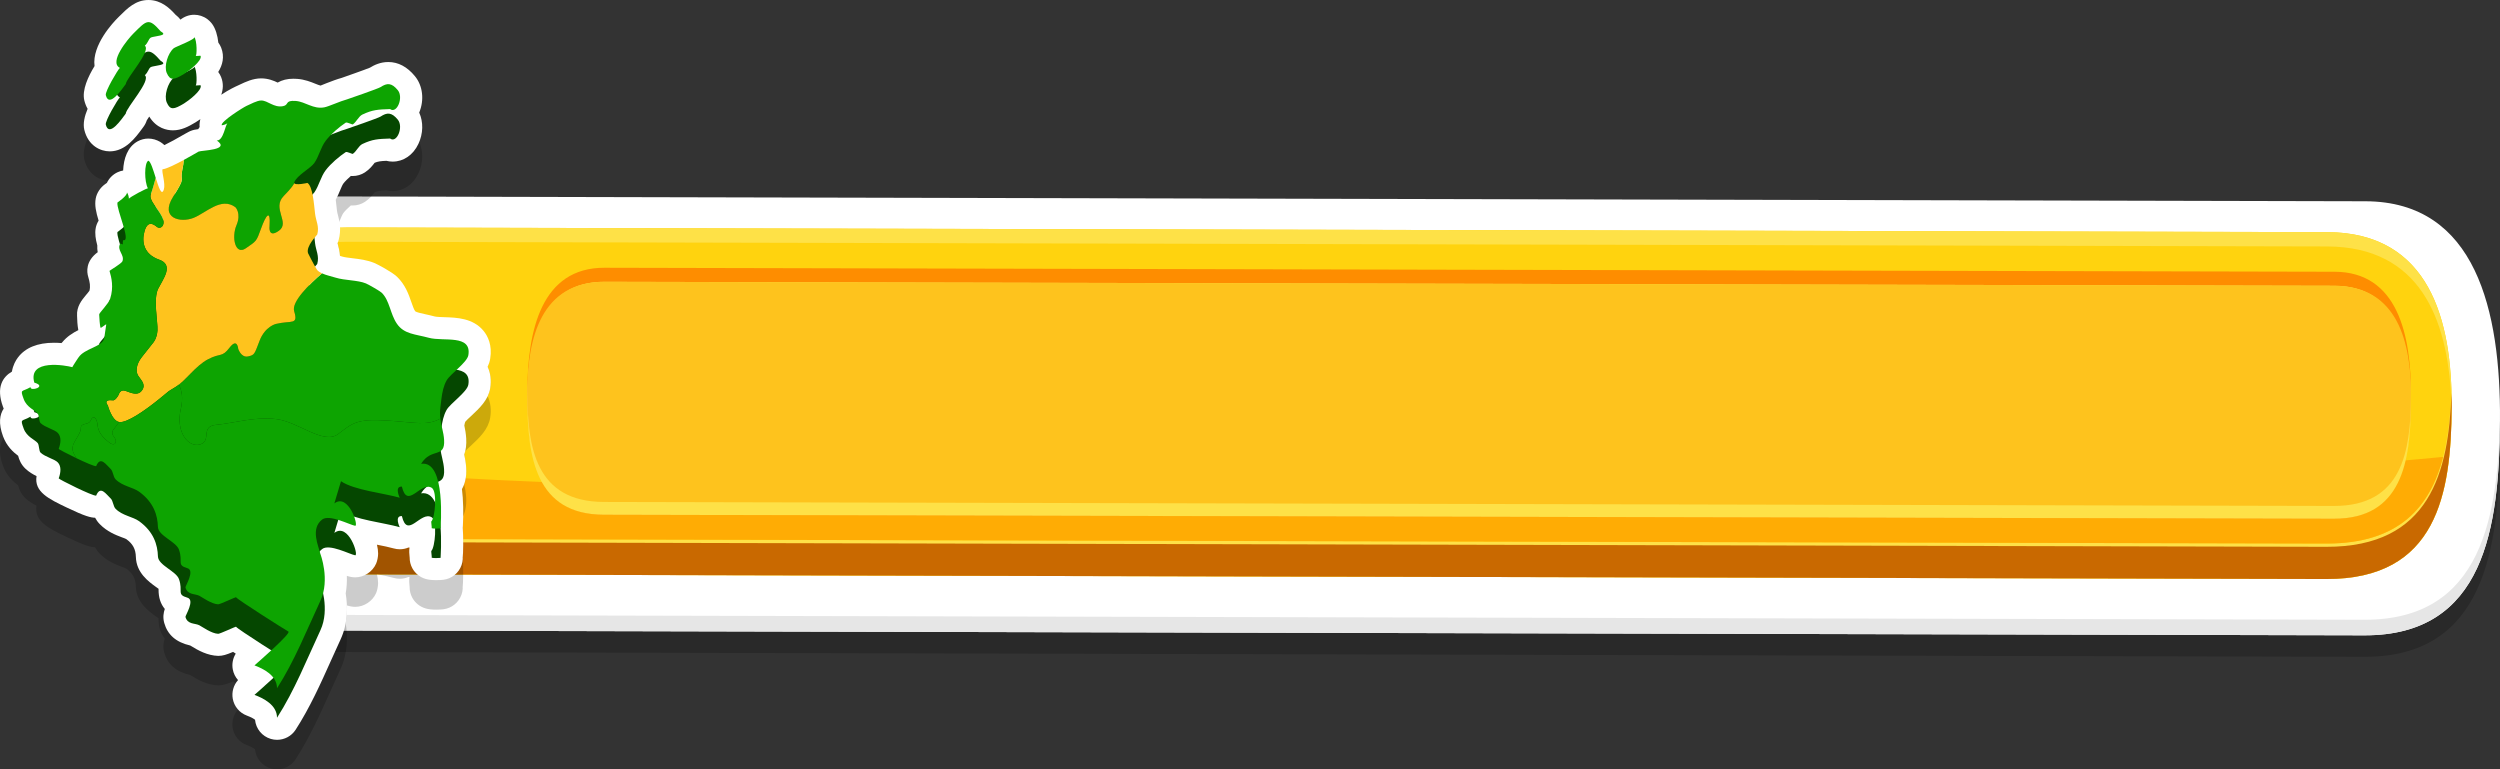 <?xml version="1.0" encoding="utf-8"?>
<!-- Generator: Adobe Illustrator 21.0.0, SVG Export Plug-In . SVG Version: 6.00 Build 0)  -->
<svg version="1.1" id="Capa_1" xmlns="http://www.w3.org/2000/svg" xmlns:xlink="http://www.w3.org/1999/xlink" x="0px" y="0px"
	 viewBox="0 0 176.334 54.263" style="enable-background:new 0 0 176.334 54.263;" xml:space="preserve">
<rect x="0" y="0" width="176.334" height="54.263" fill="#333333" stroke="none"/>
<g>
	<g>
		<g>
			<path style="opacity:0.2;fill-rule:evenodd;clip-rule:evenodd;" d="M166.841,15.711c7.815,0.022,9.535,7.769,9.489,15.465
				c-0.046,7.609-1.105,15.175-9.574,15.151C142.484,46.26,46.02,46.05,21.748,45.983c-8.468-0.024-9.485-7.594-9.49-15.204
				c-0.004-7.697,1.76-15.434,9.575-15.412C46.105,15.434,142.569,15.644,166.841,15.711z"/>
			<path style="fill-rule:evenodd;clip-rule:evenodd;fill:#FFFFFF;" d="M166.845,14.196c7.815,0.022,9.535,7.77,9.489,15.466
				c-0.046,7.609-1.105,15.174-9.574,15.15c-24.272-0.067-120.736-0.277-145.008-0.345c-8.468-0.024-9.485-7.594-9.49-15.203
				c-0.004-7.697,1.76-15.435,9.575-15.413C46.109,13.919,142.573,14.129,166.845,14.196z"/>
			<path style="fill-rule:evenodd;clip-rule:evenodd;fill:#FFD30E;" d="M164.136,16.373c7.235,0.02,8.83,6.212,8.79,12.362
				c-0.04,6.08-1.018,12.126-8.858,12.104c-22.47-0.062-117.132-0.267-139.602-0.33c-7.84-0.022-8.783-6.072-8.791-12.153
				c-0.007-6.151,1.624-12.333,8.859-12.313C47.004,16.106,141.665,16.311,164.136,16.373z"/>
			<path style="fill-rule:evenodd;clip-rule:evenodd;fill:#E6E6E6;" d="M21.755,43.368c-8.313-0.023-9.445-7.321-9.488-14.789
				c0,0.003,0,0.005,0,0.007c-0.003,0.226-0.005,0.454-0.005,0.678c0.004,7.609,1.022,15.18,9.49,15.203l145.008,0.345
				c8.468,0.024,9.528-7.541,9.574-15.15c0.001-0.227,0.001-0.457,0-0.685c-0.085,7.467-1.258,14.759-9.571,14.736L21.755,43.368z"
				/>
			<path style="fill-rule:evenodd;clip-rule:evenodd;fill:#FEE147;" d="M164.074,38.339l-139.601-0.33
				c-7.308-0.02-8.624-5.281-8.775-10.921c-0.016,0.422-0.023,0.847-0.023,1.268c0.006,6.082,0.951,12.131,8.791,12.153
				l139.601,0.33c7.84,0.022,8.819-6.022,8.858-12.104c0.003-0.422-0.002-0.847-0.016-1.268
				C172.728,33.106,171.382,38.36,164.074,38.339z"/>
			<path style="fill-rule:evenodd;clip-rule:evenodd;fill:#C96900;" d="M15.676,28.307l0,0.05
				c-0.017,6.08,0.951,12.131,8.791,12.153l139.601,0.33c7.84,0.022,8.818-6.022,8.858-12.104l0-0.05c0-0.33-0.006-0.66-0.017-0.99
				c-0.182,5.639-1.527,10.893-8.835,10.872l-139.601-0.33c-7.308-0.02-8.624-5.281-8.775-10.921
				C15.685,27.646,15.678,27.977,15.676,28.307z"/>
			<path style="fill-rule:evenodd;clip-rule:evenodd;fill:#FFAC04;" d="M172.323,32.227c-35.485,3.484-136.004,3.576-155.961,0.011
				c0.947,3.325,3.147,5.757,8.111,5.771l139.601,0.33C169.23,38.354,171.417,35.744,172.323,32.227z"/>
			<path style="fill-rule:evenodd;clip-rule:evenodd;fill:#FEE147;" d="M24.531,17.053l139.601,0.33
				c6.557,0.018,8.482,5.104,8.755,10.635c0.009-0.183,0.016-0.366,0.022-0.55c-0.175-5.292-1.778-10.296-7.386-11.008
				c-0.438-0.056-0.902-0.085-1.389-0.086l-139.601-0.33c-0.487-0.001-0.95,0.025-1.389,0.078
				c-5.612,0.681-7.242,5.676-7.447,10.967c0.005,0.184,0.012,0.367,0.019,0.55C16.021,22.109,17.976,17.034,24.531,17.053z"/>
			<path style="fill-rule:evenodd;clip-rule:evenodd;fill:#FE8D00;" d="M164.662,19.167c4.441,0.012,5.419,4.421,5.393,8.8
				c-0.026,4.329-0.629,8.634-5.441,8.621c-13.794-0.038-108.231-0.243-122.024-0.281c-4.813-0.013-5.39-4.321-5.393-8.651
				c-0.002-4.379,1-8.782,5.441-8.77C56.431,18.925,150.868,19.129,164.662,19.167z"/>
			<path style="fill-rule:evenodd;clip-rule:evenodd;fill:#FEE147;" d="M164.659,20.157c4.441,0.012,5.42,4.171,5.394,8.301
				c-0.025,4.083-0.627,8.144-5.44,8.13c-13.794-0.038-108.231-0.243-122.024-0.281c-4.813-0.013-5.391-4.077-5.394-8.161
				c-0.003-4.13,0.999-8.283,5.44-8.271C56.428,19.914,150.865,20.118,164.659,20.157z"/>
			<path style="fill-rule:evenodd;clip-rule:evenodd;fill:#FEC31D;" d="M164.659,20.157c4.441,0.012,5.42,3.943,5.395,7.846
				c-0.025,3.858-0.626,7.696-5.439,7.683c-13.794-0.038-108.231-0.243-122.024-0.281c-4.813-0.013-5.391-3.854-5.395-7.713
				c-0.004-3.905,0.997-7.828,5.439-7.816C56.428,19.914,150.865,20.118,164.659,20.157z"/>
		</g>
		<g>
			<path style="opacity:0.2;" d="M34.394,27.95c0.085-0.178,0.148-0.367,0.181-0.57c0.157-0.962-0.17-1.6-0.471-1.966
				c-0.741-0.899-1.9-0.935-2.747-0.962c-0.228-0.007-0.573-0.018-0.692-0.05c-0.245-0.067-0.479-0.118-0.702-0.167
				c-0.235-0.051-0.591-0.128-0.679-0.202c-0.092-0.134-0.183-0.394-0.27-0.645c-0.188-0.543-0.423-1.218-1.005-1.783
				c-0.354-0.343-1.389-0.888-1.601-0.975c-0.507-0.211-1.055-0.277-1.539-0.335c-0.279-0.034-0.567-0.069-0.729-0.119
				c-0.051-0.016-0.105-0.032-0.159-0.048c-0.021-0.322-0.091-0.59-0.147-0.8c-0.008-0.03-0.016-0.06-0.024-0.092
				c0.027-0.063,0.051-0.132,0.071-0.206c0.215-0.785,0.058-1.385-0.046-1.782c-0.023-0.089-0.052-0.181-0.064-0.287
				c0,0-0.066-0.598-0.09-0.79c0.13-0.24,0.226-0.47,0.309-0.669c0.08-0.19,0.162-0.387,0.228-0.475
				c0.118-0.155,0.314-0.351,0.53-0.537c0.041,0.004,0.084,0.005,0.128,0.005c0.305,0,0.611-0.091,0.865-0.258
				c0.332-0.218,0.542-0.489,0.683-0.676c0.238-0.095,0.41-0.121,0.824-0.139c0.146,0.037,0.297,0.056,0.449,0.056
				c0.767,0,1.445-0.466,1.813-1.247c0.346-0.732,0.358-1.548,0.058-2.211c0.37-0.895,0.255-1.89-0.305-2.571
				c-0.543-0.66-1.174-0.995-1.877-0.995c-0.554,0-0.992,0.212-1.295,0.399c-0.379,0.156-1.834,0.664-1.997,0.722
				c-0.303,0.081-0.691,0.227-1.048,0.366c-0.194,0.076-0.374,0.151-0.435,0.175c-0.06-0.006-0.244-0.081-0.365-0.129
				c-0.318-0.129-0.753-0.306-1.286-0.344c-0.101-0.007-0.19-0.01-0.271-0.01c-0.424,0-0.793,0.09-1.104,0.271
				c-0.28-0.134-0.671-0.297-1.169-0.297c-0.576,0.002-1.101,0.251-1.485,0.433l-0.167,0.078c-0.127,0.056-0.625,0.285-1.158,0.645
				c0.134-0.383,0.167-0.8-0.009-1.248C15.547,7.39,15.48,7.273,15.4,7.167c-0.001-0.007-0.002-0.014-0.002-0.021
				c0.296-0.475,0.456-1.057,0.2-1.709C15.547,5.31,15.48,5.193,15.4,5.087c-0.054-0.502-0.197-0.991-0.434-1.313
				c-0.017-0.024-0.036-0.047-0.054-0.069c-0.084-0.103-0.18-0.196-0.283-0.274c-0.279-0.208-0.607-0.31-0.933-0.31
				c-0.345,0-0.685,0.12-0.966,0.343c-0.094-0.12-0.208-0.239-0.356-0.352c-0.394-0.441-1.004-1.032-1.9-1.032
				c-0.906,0-1.476,0.569-2.079,1.17L8.313,3.334c-0.312,0.31-1.839,1.917-1.644,3.406C6.226,7.461,5.77,8.43,5.947,9.161
				C6.003,9.388,6.082,9.585,6.18,9.755c-0.215,0.51-0.34,1.042-0.233,1.486c0.273,1.118,1.136,1.515,1.792,1.515
				c1.108,0,1.824-0.973,2.297-1.617l0.073-0.099c0.109-0.144,0.192-0.305,0.246-0.476c0.044-0.077,0.104-0.166,0.172-0.262
				c0.515,0.833,1.248,0.971,1.67,0.971c0.603,0,1.094-0.264,1.584-0.557c0.09-0.054,0.215-0.136,0.352-0.231
				c-0.049,0.178-0.071,0.364-0.053,0.556c-0.035,0.047-0.068,0.096-0.099,0.147c-0.204,0.027-0.373,0.06-0.545,0.131
				c-0.015,0.006-0.142,0.061-0.338,0.175c-0.175,0.101-0.511,0.296-0.879,0.496c-0.269,0.146-0.473,0.25-0.627,0.324
				c-0.184-0.178-0.41-0.315-0.697-0.399c-0.142-0.041-0.288-0.061-0.434-0.061c-0.261,0-0.52,0.066-0.754,0.194
				c-0.718,0.396-0.988,1.229-1.022,2.058c-0.129,0.022-0.257,0.061-0.381,0.118c-0.348,0.158-0.612,0.431-0.765,0.755
				c-0.058,0.045-0.112,0.081-0.138,0.099c-0.326,0.235-0.578,0.607-0.651,1.003c-0.089,0.477,0.021,0.955,0.203,1.561
				c-0.099,0.161-0.17,0.339-0.204,0.52c-0.073,0.395-0.008,0.787,0.111,1.227c-0.01,0.171,0.003,0.332,0.029,0.48
				c-0.852,0.632-0.781,1.378-0.662,1.76c0.111,0.375,0.158,0.647,0.08,0.958c-0.072,0.105-0.172,0.217-0.254,0.316
				c-0.283,0.341-0.661,0.796-0.619,1.449c0.004,0.279,0.024,0.671,0.089,1.013c-0.375,0.189-0.797,0.444-1.135,0.86
				c-0.018,0.018-0.036,0.036-0.053,0.054c-0.171-0.014-0.349-0.022-0.531-0.022c-1.165,0-2.02,0.35-2.542,1.04
				c-0.152,0.201-0.347,0.535-0.424,0.995c-0.637,0.372-1.138,1.09-0.63,2.478c0.016,0.044,0.033,0.087,0.051,0.129
				c-0.284,0.426-0.382,1.046-0.05,1.951c0.258,0.705,0.725,1.123,1.068,1.379c0.069,0.276,0.205,0.615,0.512,0.907
				c0.251,0.238,0.533,0.403,0.787,0.528c-0.179,1.111,0.861,1.609,2.146,2.223c1.289,0.617,1.672,0.703,1.984,0.712
				c0.08,0.149,0.185,0.305,0.33,0.452c0.523,0.536,1.124,0.764,1.562,0.931c0.113,0.043,0.226,0.077,0.303,0.121
				c0.469,0.34,0.666,0.706,0.681,1.264c0.031,1.111,0.897,1.737,1.415,2.112c0.062,0.045,0.126,0.088,0.185,0.133
				c0.001,0.016,0,0.036,0,0.058c-0.003,0.556,0.145,1.011,0.44,1.363c-0.088,0.255-0.149,0.587-0.041,0.982
				c0.234,0.835,0.828,1.366,1.835,1.596l0.021,0.013c0.545,0.336,1.187,0.696,1.956,0.719c0.319,0,0.58-0.085,1.047-0.282
				c0.058,0.04,0.12,0.081,0.186,0.124c-0.202,0.325-0.281,0.718-0.21,1.105c0.052,0.287,0.183,0.549,0.372,0.76
				c-0.319,0.356-0.459,0.843-0.372,1.321c0.099,0.539,0.473,0.986,0.985,1.179c0.346,0.13,0.513,0.24,0.586,0.298
				c0.058,0.631,0.496,1.17,1.114,1.352c0.146,0.043,0.293,0.063,0.44,0.063c0.519,0,1.018-0.26,1.31-0.713
				c0.999-1.546,1.768-3.259,2.51-4.916c0.218-0.486,0.435-0.969,0.655-1.442c0.531-1.14,0.511-2.349,0.365-3.255
				c0.075-0.424,0.095-0.843,0.081-1.237c0.103,0.032,0.203,0.059,0.304,0.077c0.093,0.017,0.197,0.027,0.291,0.027
				c0.623,0,1.225-0.401,1.472-0.973c0.084-0.195,0.14-0.491,0.14-0.703c0-0.185-0.028-0.399-0.083-0.628
				c0.002,0.001,0.004,0.001,0.004,0.001c0.442,0.088,0.855,0.169,1.174,0.261c0.144,0.041,0.289,0.061,0.433,0.061
				c0.211,0,0.417-0.043,0.608-0.123c0.007,0,0.059-0.001,0.078-0.001c-0.038,0.253-0.014,0.478,0.001,0.617l0.008,0.081
				c-0.003,0.267,0.062,0.532,0.192,0.77c0.2,0.364,0.536,0.633,0.935,0.748c0.206,0.06,0.438,0.086,0.751,0.086
				c0.193,0,0.386-0.012,0.497-0.025c0.593-0.072,1.092-0.476,1.287-1.04c0.095-0.276,0.107-0.567,0.047-0.842
				c0.032,0.145,0.042,0.262,0.041,0.296c0.017-0.331,0.061-1.21-0.01-2.207c0.002,0.024,0.011,0.089,0.01,0.121
				c0.054-1.047,0.033-1.959-0.062-2.727c0.208-0.362,0.34-0.845,0.301-1.491c-0.022-0.361-0.08-0.666-0.139-0.939
				c0.118-0.332,0.165-0.713,0.139-1.142c-0.021-0.337-0.073-0.629-0.133-0.91c0.02-0.112,0.044-0.219,0.066-0.264
				c0.093-0.118,0.248-0.251,0.404-0.397c0.601-0.561,1.222-1.142,1.357-1.974C34.667,28.896,34.599,28.382,34.394,27.95z
				 M32.595,41.067c-0.032-0.136-0.081-0.267-0.149-0.39C32.526,40.82,32.567,40.95,32.595,41.067z M32.184,40.326
				c0.114,0.114,0.198,0.234,0.262,0.35C32.377,40.549,32.289,40.431,32.184,40.326z"/>
			<path style="fill:#FFFFFF;" d="M34.394,25.871c0.085-0.178,0.148-0.367,0.181-0.57c0.157-0.962-0.17-1.6-0.471-1.966
				c-0.741-0.899-1.9-0.935-2.747-0.962c-0.228-0.007-0.573-0.018-0.692-0.05c-0.245-0.067-0.479-0.118-0.702-0.167
				c-0.235-0.051-0.591-0.128-0.679-0.202c-0.092-0.134-0.183-0.394-0.27-0.645c-0.188-0.543-0.423-1.218-1.005-1.783
				c-0.354-0.343-1.389-0.888-1.601-0.975c-0.507-0.211-1.055-0.277-1.539-0.335c-0.279-0.034-0.567-0.069-0.729-0.119
				c-0.051-0.016-0.105-0.032-0.159-0.048c-0.021-0.322-0.091-0.59-0.147-0.8c-0.008-0.03-0.016-0.06-0.024-0.092
				c0.027-0.063,0.051-0.132,0.071-0.206c0.215-0.785,0.058-1.385-0.046-1.782c-0.023-0.089-0.052-0.181-0.064-0.287
				c0,0-0.066-0.598-0.09-0.79c0.13-0.24,0.226-0.47,0.309-0.669c0.08-0.19,0.162-0.387,0.228-0.475
				c0.118-0.155,0.314-0.351,0.53-0.537c0.041,0.004,0.084,0.005,0.128,0.005c0.305,0,0.611-0.091,0.865-0.258
				c0.332-0.218,0.542-0.489,0.683-0.676c0.238-0.095,0.41-0.121,0.824-0.139c0.146,0.037,0.297,0.056,0.449,0.056
				c0.767,0,1.445-0.466,1.813-1.247c0.346-0.732,0.358-1.548,0.058-2.211c0.37-0.895,0.255-1.89-0.305-2.571
				c-0.543-0.66-1.174-0.995-1.877-0.995c-0.554,0-0.992,0.212-1.295,0.399c-0.379,0.156-1.834,0.664-1.997,0.722
				c-0.303,0.081-0.691,0.227-1.048,0.366c-0.194,0.076-0.374,0.151-0.435,0.175c-0.06-0.006-0.244-0.081-0.365-0.129
				c-0.318-0.129-0.753-0.306-1.286-0.344c-0.101-0.007-0.19-0.01-0.271-0.01c-0.424,0-0.793,0.09-1.104,0.271
				c-0.28-0.134-0.671-0.297-1.169-0.297c-0.576,0.002-1.101,0.251-1.485,0.433l-0.167,0.078c-0.127,0.056-0.625,0.285-1.158,0.645
				c0.134-0.383,0.167-0.8-0.009-1.248C15.547,5.31,15.48,5.193,15.4,5.087c-0.001-0.007-0.002-0.014-0.002-0.021
				c0.296-0.475,0.456-1.057,0.2-1.709C15.547,3.23,15.48,3.113,15.4,3.007c-0.054-0.502-0.197-0.991-0.434-1.313
				c-0.017-0.024-0.036-0.047-0.054-0.069c-0.084-0.103-0.18-0.196-0.283-0.274c-0.279-0.208-0.607-0.31-0.933-0.31
				c-0.345,0-0.685,0.12-0.966,0.343c-0.094-0.12-0.208-0.239-0.356-0.352C11.981,0.591,11.371,0,10.475,0
				C9.569,0,8.999,0.569,8.396,1.17L8.313,1.254c-0.312,0.31-1.839,1.917-1.644,3.406C6.226,5.381,5.77,6.35,5.947,7.081
				C6.003,7.308,6.082,7.505,6.18,7.675c-0.215,0.51-0.34,1.042-0.233,1.486c0.273,1.118,1.136,1.515,1.792,1.515
				c1.108,0,1.824-0.973,2.297-1.617l0.073-0.099c0.109-0.144,0.192-0.305,0.246-0.476c0.044-0.077,0.104-0.166,0.172-0.262
				c0.515,0.833,1.248,0.971,1.67,0.971c0.603,0,1.094-0.264,1.584-0.557c0.09-0.054,0.215-0.136,0.352-0.231
				c-0.049,0.178-0.071,0.364-0.053,0.556c-0.035,0.047-0.068,0.096-0.099,0.147c-0.204,0.027-0.373,0.06-0.545,0.131
				c-0.015,0.006-0.142,0.061-0.338,0.175C12.924,9.515,12.587,9.71,12.22,9.91c-0.269,0.146-0.473,0.25-0.627,0.324
				c-0.184-0.178-0.41-0.315-0.697-0.399c-0.142-0.041-0.288-0.061-0.434-0.061c-0.261,0-0.52,0.066-0.754,0.194
				c-0.718,0.396-0.988,1.229-1.022,2.058c-0.129,0.022-0.257,0.061-0.381,0.118c-0.348,0.158-0.612,0.431-0.765,0.755
				c-0.058,0.045-0.112,0.081-0.138,0.099C7.077,13.232,6.825,13.605,6.752,14c-0.089,0.477,0.021,0.955,0.203,1.561
				c-0.099,0.161-0.17,0.339-0.204,0.52c-0.073,0.395-0.008,0.787,0.111,1.227c-0.01,0.171,0.003,0.332,0.029,0.48
				c-0.852,0.632-0.781,1.378-0.662,1.76c0.111,0.375,0.158,0.647,0.08,0.958c-0.072,0.105-0.172,0.217-0.254,0.316
				c-0.283,0.341-0.661,0.796-0.619,1.449c0.004,0.279,0.024,0.671,0.089,1.013c-0.375,0.189-0.797,0.444-1.135,0.86
				c-0.018,0.018-0.036,0.036-0.053,0.054c-0.171-0.014-0.349-0.022-0.531-0.022c-1.165,0-2.02,0.35-2.542,1.04
				c-0.152,0.201-0.347,0.535-0.424,0.995c-0.637,0.372-1.138,1.09-0.63,2.478c0.016,0.044,0.033,0.087,0.051,0.129
				c-0.284,0.426-0.382,1.046-0.05,1.951c0.258,0.705,0.725,1.123,1.068,1.379c0.069,0.276,0.205,0.615,0.512,0.907
				c0.251,0.238,0.533,0.403,0.787,0.528c-0.179,1.111,0.861,1.609,2.146,2.223c1.289,0.617,1.672,0.703,1.984,0.712
				c0.08,0.149,0.185,0.305,0.33,0.452c0.523,0.536,1.124,0.764,1.562,0.931c0.113,0.043,0.226,0.077,0.303,0.121
				c0.469,0.34,0.666,0.706,0.681,1.264c0.031,1.111,0.897,1.737,1.415,2.112c0.062,0.045,0.126,0.088,0.185,0.133
				c0.001,0.016,0,0.036,0,0.058c-0.003,0.556,0.145,1.011,0.44,1.363c-0.088,0.255-0.149,0.587-0.041,0.982
				c0.234,0.835,0.828,1.366,1.835,1.596l0.021,0.013c0.545,0.336,1.187,0.696,1.956,0.719c0.319,0,0.58-0.085,1.047-0.282
				c0.058,0.04,0.12,0.081,0.186,0.124c-0.202,0.325-0.281,0.718-0.21,1.105c0.052,0.287,0.183,0.549,0.372,0.76
				c-0.319,0.356-0.459,0.843-0.372,1.321c0.099,0.539,0.473,0.986,0.985,1.179c0.346,0.13,0.513,0.24,0.586,0.298
				c0.058,0.631,0.496,1.17,1.114,1.352c0.146,0.043,0.293,0.063,0.44,0.063c0.519,0,1.018-0.26,1.31-0.713
				c0.999-1.546,1.768-3.259,2.51-4.916c0.218-0.486,0.435-0.969,0.655-1.442c0.531-1.14,0.511-2.349,0.365-3.255
				c0.075-0.424,0.095-0.843,0.081-1.237c0.103,0.032,0.203,0.059,0.304,0.077c0.093,0.017,0.197,0.027,0.291,0.027
				c0.623,0,1.225-0.401,1.472-0.973c0.084-0.195,0.14-0.491,0.14-0.703c0-0.185-0.028-0.399-0.083-0.628l0.006,0.001
				c0.44,0.088,0.853,0.169,1.172,0.261c0.144,0.041,0.289,0.061,0.433,0.061c0.211,0,0.417-0.043,0.608-0.123
				c0.007,0,0.059-0.001,0.078-0.001c-0.038,0.253-0.014,0.478,0.001,0.617l0.008,0.081c-0.003,0.267,0.062,0.532,0.192,0.77
				c0.2,0.364,0.536,0.633,0.935,0.748c0.206,0.06,0.438,0.086,0.751,0.086c0.193,0,0.386-0.012,0.497-0.025
				c0.593-0.072,1.092-0.476,1.287-1.04c0.095-0.276,0.107-0.567,0.047-0.842c0.032,0.145,0.042,0.262,0.041,0.296
				c0.017-0.331,0.061-1.21-0.01-2.207c0.002,0.024,0.011,0.089,0.01,0.121c0.054-1.047,0.033-1.959-0.062-2.727
				c0.208-0.362,0.34-0.845,0.301-1.491c-0.022-0.361-0.08-0.666-0.139-0.939c0.118-0.332,0.165-0.713,0.139-1.142
				c-0.021-0.337-0.073-0.629-0.133-0.91c0.02-0.112,0.044-0.219,0.066-0.264c0.093-0.118,0.248-0.251,0.404-0.397
				c0.601-0.561,1.222-1.142,1.357-1.974C34.667,26.816,34.599,26.303,34.394,25.871z M32.595,38.987
				c-0.032-0.136-0.081-0.267-0.149-0.39C32.526,38.74,32.567,38.87,32.595,38.987z M32.184,38.246
				c0.114,0.114,0.198,0.234,0.262,0.35C32.377,38.47,32.289,38.351,32.184,38.246z"/>
			<g>
				<path style="fill:#054700;" d="M8.867,8.018c0.057-0.459,1.815-2.344,1.347-2.714c0.223-0.193,0.252-0.435,0.396-0.555
					c0.111-0.092,0.727-0.125,0.879-0.234c0.119-0.085-0.149-0.216-0.159-0.228c-0.846-0.972-0.972-0.788-1.916,0.152
					C9.024,4.827,7.66,6.467,8.455,6.867C8.302,7.011,7.4,8.532,7.463,8.791C7.691,9.726,8.589,8.384,8.867,8.018z"/>
				<path style="fill:#054700;" d="M12.981,7.298c0.262-0.157,1.307-0.93,1.169-1.282C14.143,6,13.835,6.042,13.792,6.023
					c0.107,0.048,0.116-1.109-0.097-1.342c0.19,0.142-1.314,0.695-1.44,0.8c-0.418,0.349-0.699,1.269-0.494,1.745
					C12.007,7.793,12.27,7.723,12.981,7.298z"/>
				<path style="fill:#054700;" d="M30.256,25.908c-0.966-0.263-1.743-0.25-2.254-0.984c-0.482-0.695-0.513-1.647-1.078-2.196
					C26.803,22.611,26,22.15,25.81,22.071c-0.575-0.239-1.489-0.204-2.137-0.407c-0.296-0.093-0.67-0.169-0.964-0.305
					c-0.139-0.064-0.261-0.141-0.346-0.241c-0.319-0.528-0.596-1.109-0.637-1.182c-0.16-0.496,0.638-1.276,0.65-1.318
					c0.157-0.574-0.092-0.931-0.155-1.474c-0.074-0.631-0.159-1.934-0.541-2.163c0.011,0.007-0.874,0.194-0.93,0.014
					c-0.004-0.014-0.005-0.03,0.002-0.05c0.179-0.5,1.154-0.991,1.419-1.371c0.336-0.482,0.445-1.097,0.805-1.571
					c0.353-0.465,0.955-0.974,1.411-1.275c0.08-0.053,0.463,0.148,0.497,0.125c0.258-0.17,0.406-0.569,0.683-0.699
					c0.706-0.33,1.07-0.354,1.948-0.383c0.477,0.358,0.965-0.819,0.544-1.331c-0.444-0.54-0.767-0.511-1.213-0.219
					c-0.169,0.111-2.32,0.852-2.349,0.86C23.985,9.22,23.194,9.59,22.88,9.65c-0.789,0.152-1.336-0.401-2.03-0.45
					c-0.782-0.056-0.445,0.281-0.883,0.367c-0.656,0.128-1.073-0.401-1.545-0.399c-0.292,0.001-0.746,0.255-1.031,0.38
					c-0.22,0.096-1.847,1.113-1.752,1.369c0.155-0.017,0.297-0.07,0.425-0.159c-0.17,0.057-0.285,1.252-0.773,1.232
					c0.998,0.683-1.046,0.684-1.282,0.781c-0.019,0.008-0.5,0.294-1.046,0.591c-0.588,0.319-1.252,0.649-1.502,0.657
					c-0.073,0.184,0.225,1.017,0.093,1.429c-0.154,0.482-0.359-0.14-0.572-0.82c-0.176-0.563-0.358-1.166-0.522-1.213
					c-0.295,0.163-0.283,1.49-0.024,1.96c0.061-0.106-1.389,0.653-1.344,0.735c-0.004-0.171-0.053-0.326-0.142-0.466
					c0.068,0.227-0.666,0.717-0.667,0.722c-0.088,0.476,1.002,2.821,0.408,2.649c-0.106,0.365,0.111,0.333-0.208,0.241
					c-0.276,0.48,0.321,0.781,0.154,1.249c-0.058,0.161-0.919,0.665-0.914,0.682c0.141,0.476,0.306,1.149,0.046,1.964
					c-0.118,0.369-0.796,1.015-0.775,1.118c0.001,0.169,0.056,0.855,0.093,0.923c0.035,0.072,0.422-0.309,0.404-0.213
					c0.004-0.02-0.133,0.889-0.139,0.949c-0.125,0.636-1.399,0.712-1.823,1.378c0.095-0.149-0.411,0.61-0.43,0.674
					c-0.433-0.125-3.162-0.618-2.679,1.091c0.947,0.274-0.317,0.648-0.266,0.315c-0.618,0.367-0.757,0.097-0.482,0.849
					c0.217,0.592,0.796,0.776,0.989,1.02c0.105,0.133,0.081,0.557,0.199,0.669c0.333,0.315,0.989,0.451,1.218,0.694
					c0.254,0.27,0.214,0.703,0.062,1.123c-0.009,0.026,0.609,0.351,1.253,0.66l0,0c0.613,0.293,1.248,0.571,1.387,0.56
					c0.308-0.744,0.688-0.118,1.034,0.207c0.159,0.149,0.171,0.547,0.335,0.716c0.483,0.494,1.218,0.554,1.666,0.88
					c1.024,0.743,1.301,1.657,1.324,2.482c0.017,0.624,1.281,1.033,1.482,1.597c0.311,0.872-0.188,1.087,0.598,1.314
					c0.554,0.16-0.162,1.273-0.139,1.359c0.151,0.54,0.663,0.428,0.975,0.585c0.204,0.104,0.865,0.589,1.334,0.604
					c0.124,0.004,1.243-0.522,1.255-0.502c0.106,0.172,3.489,2.312,3.696,2.423c0.22,0.118-2.166,2.187-2.392,2.386
					c0.616,0.232,1.588,0.701,1.59,1.613c1.221-1.889,2.11-4.127,3.061-6.169c0.696-1.495-0.003-3.312-0.003-3.313
					c-0.132-0.558-0.715-1.765,0.126-2.417c0.508-0.394,1.931,0.368,2.324,0.44c0.284,0.052-0.465-2.338-1.463-1.578
					c0.156-0.522,0.312-1.044,0.468-1.566c0.917,0.632,3.035,0.843,4.143,1.164c0,0.001-0.398-0.809,0.151-0.785
					c0.393,1.663,1.323-0.392,2.106,0.086c0.409,0.249,0.231,2.152-0.031,2.373c-0.018,0.015,0.045,0.424,0.029,0.479
					c0.121,0.035,0.485,0.028,0.627,0.01c-0.016-0.016,0.412-4.836-1.376-4.552c0.71-1.171,1.703-0.351,1.621-1.693
					c-0.033-0.545-0.205-0.961-0.266-1.496h0l0,0h0c-0.028-0.241-0.033-0.506,0.007-0.819c0.024-0.19,0.046-0.395,0.073-0.603
					c0.058-0.435,0.146-0.888,0.365-1.274c0.261-0.46,1.448-1.26,1.533-1.782C33.278,25.642,31.278,26.186,30.256,25.908z
					 M8.046,31.605c0.006,0.007,0.01,0.015,0.016,0.022C8.057,31.62,8.052,31.612,8.046,31.605z M8.19,31.742
					c0.012,0.009,0.023,0.022,0.035,0.03C8.213,31.764,8.202,31.751,8.19,31.742z"/>
			</g>
			<g>
				<g>
					<path style="fill:#0DA401;" d="M11.33,2.206c-0.846-0.972-0.972-0.788-1.916,0.152C9.024,2.747,7.66,4.387,8.455,4.787
						C8.302,4.931,7.4,6.453,7.463,6.711c0.228,0.935,1.126-0.408,1.404-0.774c0.057-0.459,1.815-2.344,1.347-2.714
						c0.223-0.193,0.252-0.436,0.396-0.555c0.111-0.092,0.727-0.125,0.879-0.234C11.607,2.35,11.34,2.219,11.33,2.206z"/>
					<path style="fill:#0DA401;" d="M13.792,3.943c0.107,0.048,0.116-1.109-0.097-1.342c0.19,0.142-1.314,0.695-1.44,0.8
						c-0.418,0.349-0.699,1.269-0.494,1.745c0.245,0.566,0.508,0.496,1.219,0.071c0.262-0.157,1.307-0.93,1.168-1.282
						C14.143,3.92,13.835,3.963,13.792,3.943z"/>
					<path style="fill:#0DA401;" d="M28.059,6.361c-0.444-0.54-0.767-0.51-1.213-0.219c-0.169,0.111-2.32,0.853-2.349,0.86
						C23.985,7.14,23.194,7.51,22.88,7.57c-0.789,0.152-1.336-0.401-2.03-0.45c-0.782-0.056-0.445,0.281-0.883,0.367
						c-0.656,0.128-1.073-0.401-1.545-0.399c-0.292,0.001-0.746,0.255-1.031,0.38c-0.22,0.096-1.847,1.113-1.752,1.369
						c0.155-0.017,0.297-0.07,0.425-0.159c-0.17,0.057-0.285,1.252-0.773,1.232c0.998,0.683-1.045,0.684-1.282,0.781
						c-0.019,0.008-0.5,0.294-1.046,0.591c-0.01,0.207-0.053,0.447-0.109,0.721c-0.186,0.904,0.306,0.357-0.647,1.883
						c-0.953,1.526,0.534,1.845,1.439,1.484c0.905-0.361,1.948-1.498,2.955-0.755c0,0,0.439,0.424,0.078,1.276
						c-0.361,0.852-0.092,2.144,0.661,1.621c0.753-0.523,0.735-0.461,1.07-1.387c0.335-0.926,0.685-1.448,0.602-0.16
						c0,0-0.12,0.877,0.668,0.304c0.788-0.573-0.523-1.575,0.328-2.441c0.583-0.593,0.716-0.824,0.742-0.911
						c-0.004-0.014-0.005-0.03,0.002-0.05c0.179-0.5,1.154-0.991,1.419-1.371c0.336-0.482,0.445-1.097,0.805-1.571
						c0.353-0.465,0.955-0.973,1.411-1.275c0.08-0.053,0.463,0.148,0.497,0.125c0.258-0.17,0.406-0.569,0.683-0.699
						c0.706-0.33,1.07-0.354,1.948-0.383C27.992,8.051,28.48,6.874,28.059,6.361z"/>
				</g>
				<path style="fill:#0DA401;" d="M13.796,26.002c-0.012,0.011-0.023,0.022-0.035,0.033C13.773,26.024,13.784,26.013,13.796,26.002
					c-0.414,0.391-0.79,0.824-1.179,1.128l0,0c0.191,0.375,0.321,0.929,0.139,1.702c-0.393,1.666,0.557,2.781,1.378,2.509
					c0.821-0.272-0.044-1.278,1.142-1.38s2.695-0.598,4.244-0.396c1.549,0.203,3.305,1.822,4.329,1.051
					c1.024-0.772,1.295-1.093,3.478-0.952c1.964,0.128,2.774,0.387,3.731-0.137l0,0l0,0c-0.028-0.241-0.033-0.506,0.007-0.819
					c0.024-0.19,0.046-0.395,0.073-0.603l0,0l0,0c0.058-0.435,0.146-0.888,0.365-1.274c0.261-0.46,1.448-1.26,1.533-1.782
					c0.242-1.487-1.758-0.943-2.78-1.221c-0.966-0.263-1.743-0.25-2.254-0.984c-0.482-0.694-0.513-1.647-1.078-2.196
					c-0.121-0.118-0.924-0.578-1.114-0.657c-0.575-0.239-1.489-0.204-2.137-0.407c-0.296-0.093-0.67-0.169-0.964-0.305
					c-0.899,0.777-2.159,2.011-1.961,2.669c0.304,1.009-0.18,0.632-1.296,0.902c0,0-0.75,0.184-1.13,1.152
					c-0.38,0.969-0.344,1.035-0.83,1.139c-0.486,0.104-0.691-0.533-0.691-0.533s-0.056-0.806-0.609-0.087
					c-0.552,0.719-0.611,0.346-1.515,0.818C14.357,25.508,14.068,25.745,13.796,26.002L13.796,26.002z"/>
				<path style="fill-rule:evenodd;clip-rule:evenodd;fill:#FEC31D;" d="M22.364,19.038c-0.319-0.527-0.596-1.109-0.637-1.182
					c-0.16-0.496,0.638-1.276,0.65-1.318c0.157-0.574-0.092-0.931-0.155-1.474c-0.074-0.631-0.159-1.934-0.541-2.163
					c0.011,0.007-0.874,0.194-0.93,0.014c-0.026,0.087-0.16,0.318-0.742,0.911c-0.851,0.866,0.461,1.868-0.328,2.441
					c-0.788,0.573-0.668-0.304-0.668-0.304c0.083-1.288-0.268-0.767-0.602,0.16c-0.335,0.926-0.317,0.865-1.07,1.387
					c-0.753,0.523-1.022-0.769-0.661-1.621c0.361-0.852-0.078-1.276-0.078-1.276c-1.007-0.744-2.05,0.394-2.955,0.755
					c-0.905,0.361-2.392,0.042-1.439-1.484c0.953-1.526,0.461-0.979,0.647-1.883c0.056-0.274,0.099-0.514,0.109-0.721
					c-0.588,0.319-1.252,0.649-1.502,0.657c-0.073,0.184,0.225,1.017,0.093,1.429c-0.154,0.482-0.359-0.14-0.572-0.82
					c-0.104,0.389-0.248,0.906-0.345,1.15c-0.166,0.419,0.478,0.961,0.787,1.584c0.309,0.623-0.111,0.924-0.363,0.718
					c-0.252-0.206-0.647-0.454-0.867,0.305c-0.22,0.759-0.049,1.631,1.021,2.008c1.07,0.376,0.304,1.333-0.059,2.051
					s-0.014,2.38-0.05,2.943c-0.036,0.563-0.29,0.85-0.29,0.85S10.398,24.681,10,25.19c-0.398,0.51-0.44,1.005-0.259,1.302
					c0.181,0.297,0.579,0.612,0.278,1.037c-0.301,0.425-0.784,0.174-1.168,0.04c-0.384-0.133-0.476,0.263-0.476,0.263
					c-0.201,0.387-0.378,0.405-0.378,0.405c-0.791-0.092-0.396,0.349-0.396,0.349s0.296,1.131,0.827,1.185
					c0.531,0.054,1.745-0.775,2.76-1.593c1.015-0.819,0.469-0.431,1.202-0.887c0.732-0.456,1.384-1.479,2.288-1.952
					c0.904-0.473,0.963-0.1,1.515-0.818c0.552-0.719,0.609,0.087,0.609,0.087s0.205,0.637,0.691,0.533
					c0.486-0.104,0.45-0.17,0.83-1.139c0.38-0.969,1.13-1.152,1.13-1.152c1.116-0.27,1.6,0.107,1.296-0.902
					c-0.198-0.659,1.062-1.892,1.961-2.669C22.571,19.215,22.449,19.138,22.364,19.038z"/>
				<g>
					<path style="fill:#0DA401;" d="M5.395,32.32c-0.14-0.211-0.257-0.433-0.278-0.612c-0.061-0.507,0.587-1.046,0.583-1.492
						c-0.004-0.446,0.542-0.184,0.707-0.578c0.164-0.394,0.43-0.176,0.474,0.341c0.043,0.517,0.392,0.899,0.827,1.233
						c0.435,0.334,0.593-0.096,0.338-0.392c-0.255-0.296-0.043-0.517-0.043-0.517l0.402-0.538c-0.516-0.086-0.803-1.179-0.803-1.179
						s-0.395-0.441,0.396-0.349c0,0,0.178-0.019,0.378-0.405c0,0,0.092-0.396,0.476-0.263c0.384,0.133,0.867,0.384,1.168-0.04
						c0.301-0.425-0.097-0.74-0.278-1.037C9.56,26.195,9.602,25.7,10,25.19c0.398-0.51,0.817-1.034,0.817-1.034
						s0.254-0.287,0.29-0.85c0.036-0.563-0.313-2.225,0.05-2.943s1.129-1.675,0.059-2.051c-1.07-0.376-1.24-1.248-1.021-2.008
						c0.22-0.759,0.615-0.512,0.867-0.305c0.252,0.206,0.672-0.095,0.363-0.718c-0.309-0.623-0.953-1.165-0.787-1.584
						c0.097-0.244,0.241-0.761,0.345-1.15c-0.176-0.563-0.358-1.166-0.522-1.213c-0.295,0.163-0.283,1.49-0.024,1.96
						c0.061-0.106-1.389,0.653-1.344,0.735c-0.004-0.171-0.053-0.326-0.142-0.466c0.068,0.227-0.666,0.717-0.667,0.722
						c-0.088,0.476,1.002,2.821,0.408,2.649c-0.106,0.365,0.111,0.333-0.208,0.241c-0.276,0.48,0.321,0.781,0.154,1.249
						c-0.057,0.161-0.919,0.665-0.914,0.682c0.141,0.476,0.306,1.149,0.046,1.964c-0.118,0.369-0.796,1.015-0.775,1.118
						c0.001,0.169,0.056,0.855,0.093,0.923c0.035,0.072,0.422-0.309,0.404-0.213c0.004-0.02-0.133,0.889-0.139,0.949
						c0-0.003,0.002-0.005,0.002-0.007c-0.002,0.014-0.003,0.013-0.002,0.007c-0.125,0.636-1.399,0.712-1.823,1.378
						c0.095-0.15-0.411,0.61-0.43,0.674c-0.433-0.125-3.162-0.618-2.679,1.091c0.947,0.274-0.317,0.648-0.266,0.315
						c-0.618,0.367-0.757,0.097-0.482,0.849c0.217,0.592,0.796,0.776,0.989,1.02c0.105,0.133,0.081,0.557,0.199,0.669
						c0.333,0.315,0.989,0.451,1.218,0.694c0.254,0.27,0.214,0.703,0.062,1.123C4.132,31.687,4.751,32.012,5.395,32.32z"/>
				</g>
				<g>
					<path style="fill-rule:evenodd;clip-rule:evenodd;fill:#0DA401;" d="M31.138,28.105c0.028-0.208,0.063-0.421,0.116-0.628
						C31.201,27.685,31.166,27.897,31.138,28.105z"/>
					<path style="fill-rule:evenodd;clip-rule:evenodd;fill:#0DA401;" d="M13.796,26.002L13.796,26.002
						c-0.012,0.011-0.023,0.022-0.035,0.033C13.773,26.024,13.784,26.013,13.796,26.002z"/>
					<path style="fill-rule:evenodd;clip-rule:evenodd;fill:#0DA401;" d="M31.043,29.358c-0.001-0.017-0.002-0.034-0.002-0.051
						C31.041,29.324,31.042,29.341,31.043,29.358z"/>
					<path style="fill-rule:evenodd;clip-rule:evenodd;fill:#0DA401;" d="M29.703,32.716c0.71-1.171,1.703-0.351,1.621-1.693
						c-0.033-0.545-0.205-0.961-0.266-1.496l0,0c-0.957,0.524-1.766,0.265-3.731,0.137c-2.183-0.142-2.454,0.18-3.478,0.952
						c-1.024,0.772-2.779-0.848-4.329-1.051c-1.549-0.203-3.058,0.294-4.244,0.396s-0.32,1.108-1.142,1.38
						c-0.821,0.272-1.771-0.843-1.378-2.509c0.182-0.773,0.052-1.327-0.139-1.702c0.004-0.003,0.008-0.007,0.012-0.01
						c-0.079,0.063-0.159,0.122-0.24,0.172c-0.732,0.456-0.187,0.068-1.202,0.887c-1.015,0.819-2.229,1.647-2.76,1.593
						c-0.008-0.001-0.016-0.004-0.024-0.006l-0.402,0.538c0,0-0.212,0.22,0.043,0.517c0.255,0.296,0.097,0.726-0.338,0.392
						c-0.435-0.334-0.784-0.716-0.827-1.233c-0.043-0.517-0.309-0.734-0.474-0.341c-0.164,0.394-0.711,0.132-0.707,0.578
						c0.004,0.446-0.644,0.985-0.583,1.492c0.021,0.179,0.138,0.401,0.278,0.612c0.613,0.293,1.248,0.571,1.387,0.56
						c0.308-0.744,0.688-0.118,1.034,0.207c0.159,0.149,0.171,0.547,0.335,0.716c0.483,0.494,1.218,0.555,1.666,0.88
						c1.024,0.743,1.301,1.657,1.324,2.482c0.017,0.624,1.281,1.033,1.482,1.597c0.311,0.872-0.188,1.087,0.598,1.314
						c0.554,0.16-0.162,1.273-0.139,1.359c0.151,0.54,0.663,0.428,0.975,0.585c0.204,0.103,0.865,0.589,1.334,0.604
						c0.124,0.004,1.243-0.522,1.255-0.502c0.106,0.172,3.489,2.312,3.696,2.423c0.22,0.118-2.166,2.187-2.392,2.386
						c0.616,0.232,1.588,0.701,1.59,1.613c1.221-1.889,2.11-4.127,3.061-6.169c0.696-1.495-0.003-3.312-0.004-3.313
						c-0.132-0.557-0.715-1.765,0.126-2.417c0.508-0.394,1.931,0.368,2.324,0.44c0.284,0.052-0.465-2.338-1.463-1.578
						c0.156-0.522,0.312-1.044,0.469-1.566c0.917,0.632,3.035,0.843,4.143,1.164c0,0.001-0.398-0.809,0.151-0.785
						c0.393,1.663,1.323-0.392,2.106,0.086c0.409,0.249,0.231,2.152-0.031,2.373c-0.018,0.015,0.045,0.424,0.029,0.479
						c0.121,0.035,0.485,0.028,0.627,0.01C31.063,37.251,31.491,32.432,29.703,32.716z"/>
					<path style="fill-rule:evenodd;clip-rule:evenodd;fill:#0DA401;" d="M31.138,28.107c-0.015,0.115-0.029,0.228-0.042,0.339
						C31.109,28.335,31.122,28.222,31.138,28.107z"/>
					<path style="fill-rule:evenodd;clip-rule:evenodd;fill:#0DA401;" d="M31.037,29.177c0-0.021,0-0.042,0-0.063
						C31.037,29.135,31.037,29.156,31.037,29.177z"/>
					<path style="fill-rule:evenodd;clip-rule:evenodd;fill:#0DA401;" d="M31.041,28.977c0.001-0.02,0.002-0.04,0.003-0.061
						C31.043,28.937,31.043,28.957,31.041,28.977z"/>
					<path style="fill-rule:evenodd;clip-rule:evenodd;fill:#0DA401;" d="M12.857,26.927l0.001-0.001L12.857,26.927z"/>
				</g>
			</g>
		</g>
	</g>
</g>
</svg>
